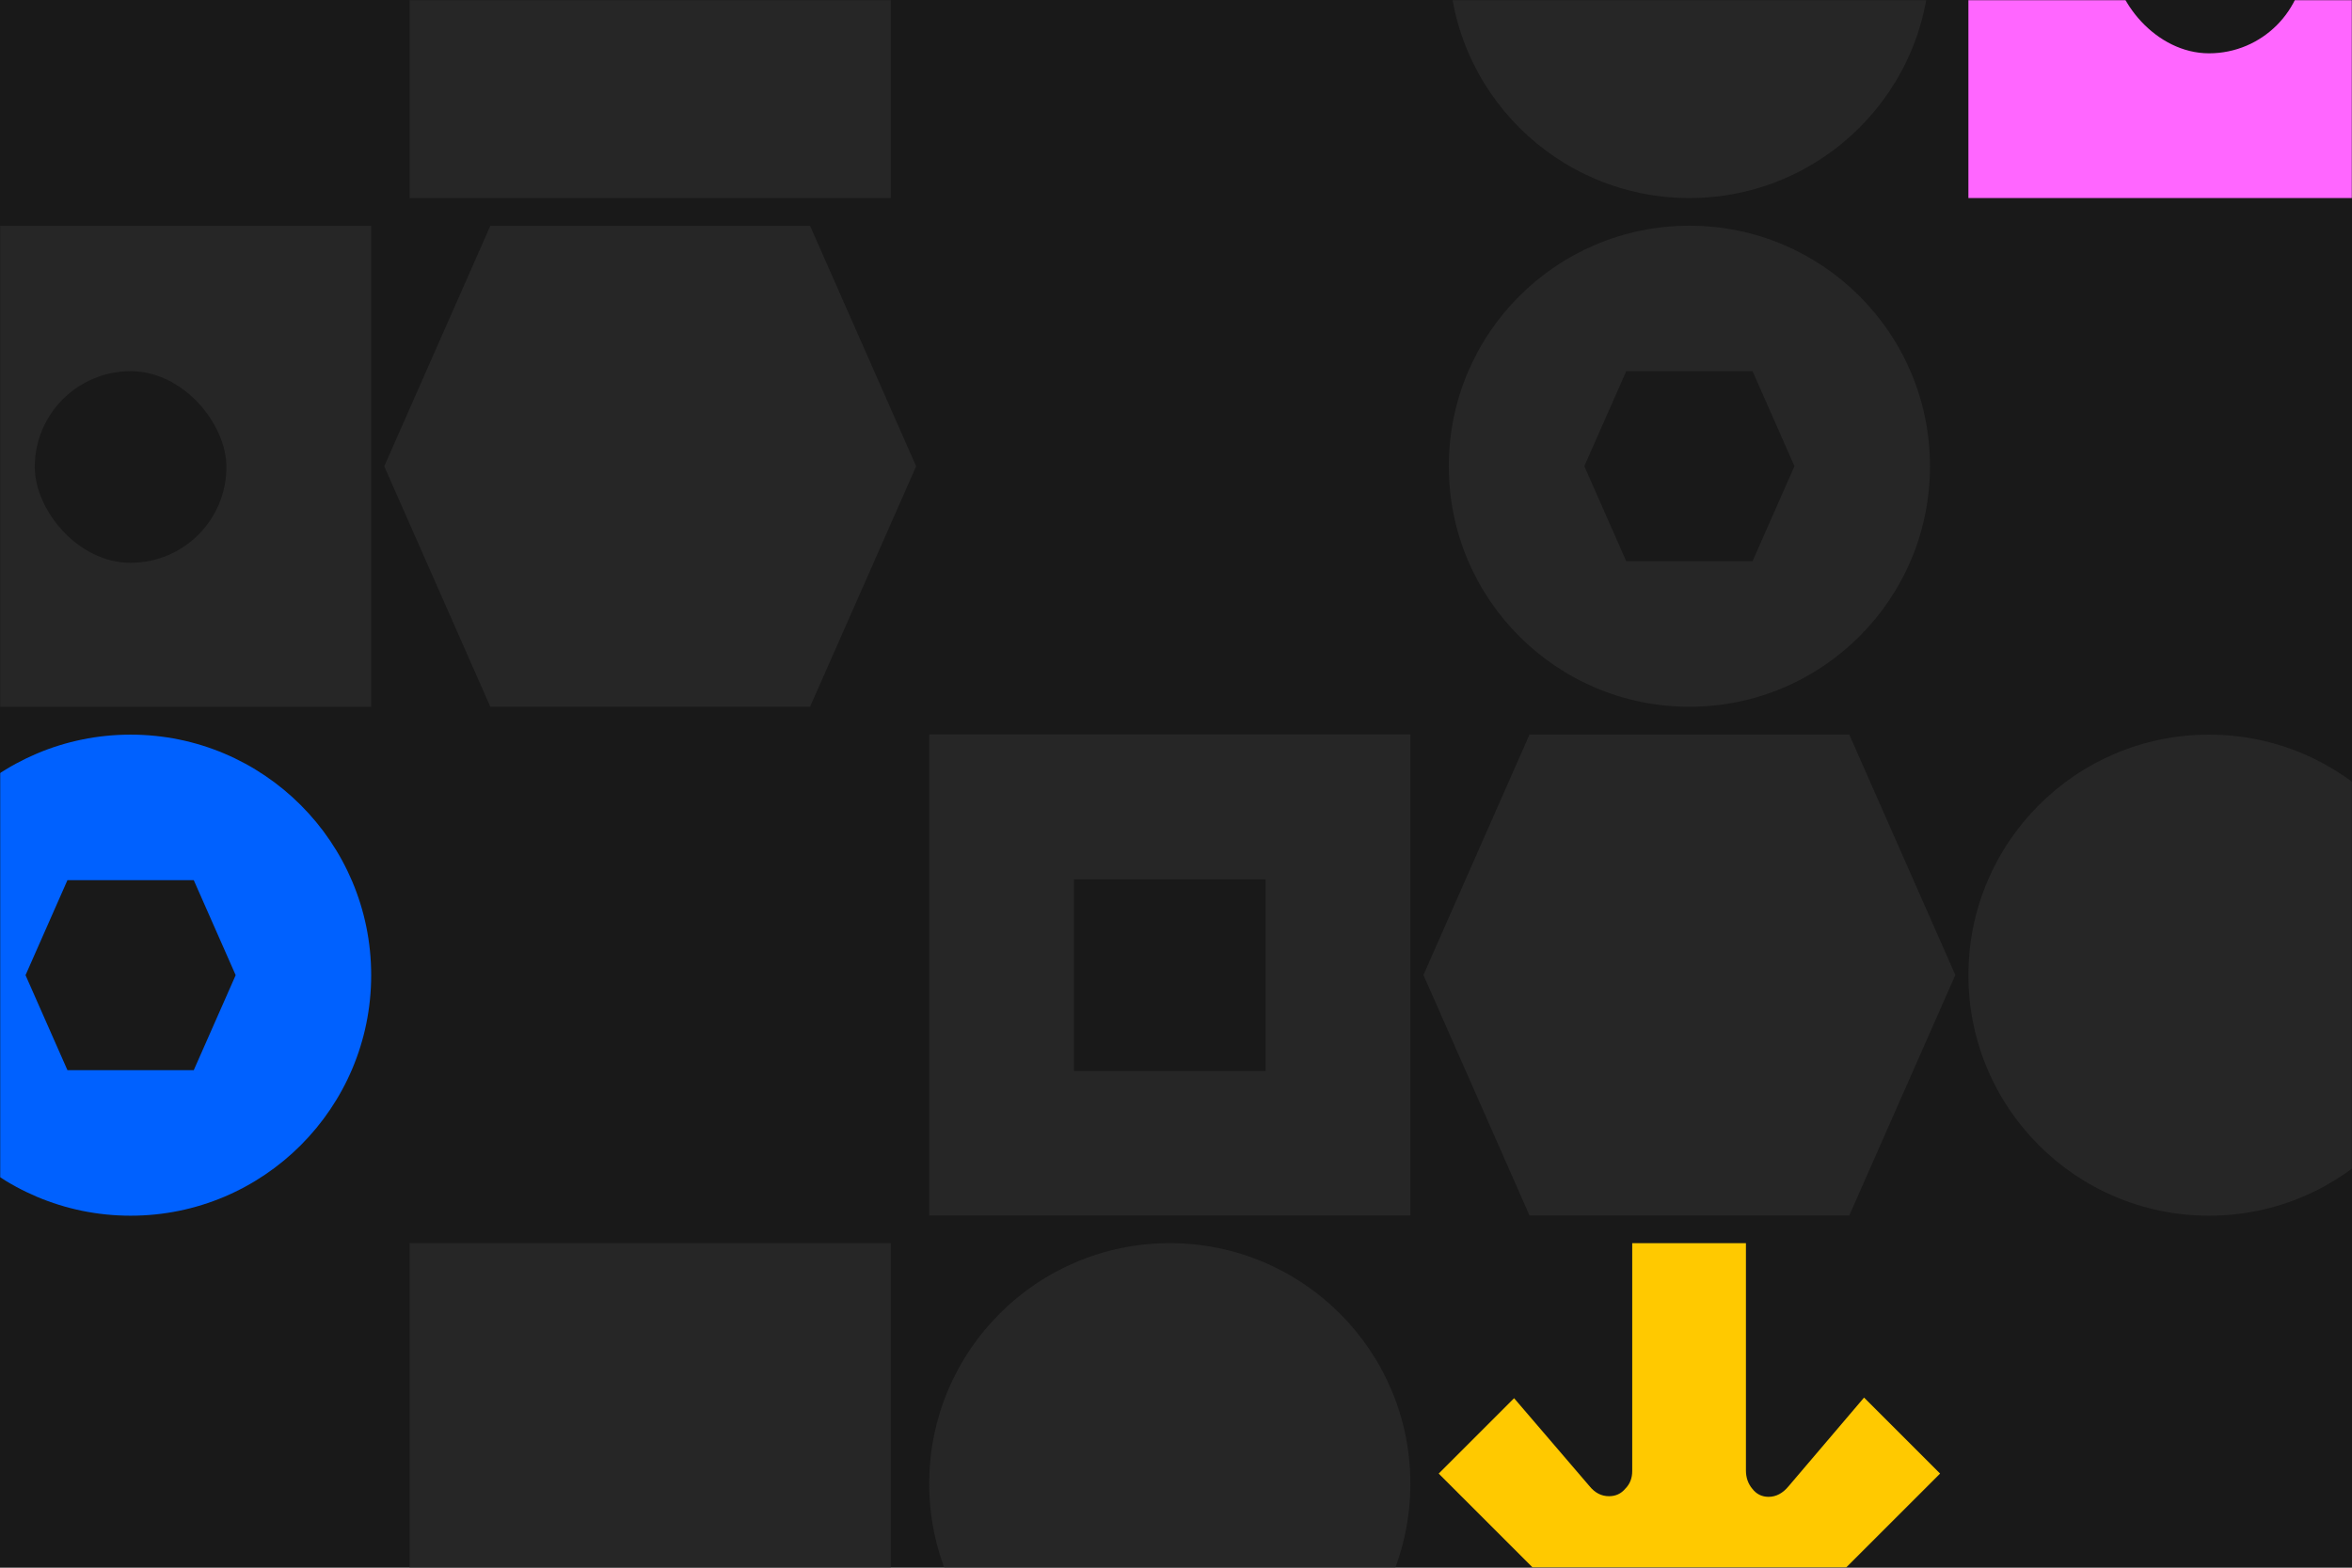<svg width="1440" height="960" viewBox="0 0 1440 960" fill="none" xmlns="http://www.w3.org/2000/svg">
<g clip-path="url(#clip0_26_5574)">
<rect width="1440" height="960" fill="#191919"/>
<mask id="mask0_26_5574" style="mask-type:alpha" maskUnits="userSpaceOnUse" x="0" y="0" width="1440" height="960">
<rect width="1440" height="960" fill="#D9D9D9"/>
</mask>
<g mask="url(#mask0_26_5574)">
<path d="M227.255 138.275H-67.336V432.864H227.255V138.275Z" fill="#262626"/>
<path d="M863.498 449.742H568.906V744.331H863.498V449.742Z" fill="#262626"/>
<path d="M545.376 761.268H250.785V1055.86H545.376V761.268Z" fill="#262626"/>
<path d="M545.376 -173.316H250.785V121.273H545.376V-173.316Z" fill="#262626"/>
<path d="M1499.74 -173.316H1205.15V121.273H1499.74V-173.316Z" fill="#FF66FF"/>
<path d="M300.204 138.272L235.254 285.539L300.204 432.801H495.955L560.905 285.539L495.955 138.272H300.204Z" fill="#262626"/>
<path d="M936.446 449.802L871.496 597.068L936.446 744.331H1132.2L1197.15 597.068L1132.2 449.802H936.446Z" fill="#262626"/>
<path d="M227.255 597.16C227.255 515.814 161.313 449.864 79.96 449.864C-1.386 449.864 -67.336 515.814 -67.336 597.16C-67.336 678.513 -1.386 744.456 79.96 744.456C161.313 744.456 227.255 678.513 227.255 597.16Z" fill="#0061FF"/>
<path d="M1181.62 -26.021C1181.62 -107.366 1115.68 -173.316 1034.32 -173.316C952.977 -173.316 887.027 -107.366 887.027 -26.021C887.027 55.333 952.977 121.275 1034.32 121.275C1115.68 121.275 1181.62 55.333 1181.62 -26.021Z" fill="#262626"/>
<path d="M863.498 908.561C863.498 827.216 797.555 761.266 716.202 761.266C634.856 761.266 568.906 827.216 568.906 908.561C568.906 989.915 634.856 1055.86 716.202 1055.86C797.555 1055.86 863.498 989.915 863.498 908.561Z" fill="#262626"/>
<path d="M1499.74 597.16C1499.74 515.814 1433.8 449.864 1352.44 449.864C1271.1 449.864 1205.15 515.814 1205.15 597.16C1205.15 678.513 1271.1 744.456 1352.44 744.456C1433.8 744.456 1499.74 678.513 1499.74 597.16Z" fill="#262626"/>
<path d="M1181.62 285.506C1181.62 204.16 1115.68 138.21 1034.32 138.21C952.977 138.21 887.027 204.16 887.027 285.506C887.027 366.859 952.977 432.801 1034.32 432.801C1115.68 432.801 1181.62 366.859 1181.62 285.506Z" fill="#262626"/>
<rect x="21.285" y="227.295" width="117.344" height="117.344" rx="58.672" fill="#191919"/>
<rect x="1293.77" y="-84.692" width="117.344" height="117.344" rx="58.672" fill="#191919"/>
<rect x="657.531" y="538.488" width="117.344" height="117.344" fill="#191919"/>
<path d="M995.656 227.295L969.996 285.475L995.656 343.654H1072.99L1098.65 285.475L1072.99 227.295H995.656Z" fill="#191919"/>
<path d="M41.293 538.98L15.633 597.161L41.293 655.34H118.628L144.287 597.161L118.628 538.98H41.293Z" fill="#191919"/>
<path d="M1068.94 900.452C1068.94 904.812 1070.23 908.531 1072.79 911.608C1075.35 914.942 1078.69 916.609 1082.79 916.609C1087.41 916.609 1091.51 914.429 1095.1 910.069L1141.26 855.831L1187.81 902.376L1034.32 1055.86L880.84 902.376L927 856.215L973.16 910.069C976.494 914.172 980.469 916.224 985.085 916.224C989.188 916.224 992.522 914.685 995.087 911.608C997.908 908.787 999.318 905.197 999.318 900.837L999.318 761.268L1068.94 761.268L1068.94 900.452Z" fill="#FFC900"/>
</g>
</g>
<defs>
<clipPath id="clip0_26_5574">
<rect width="1440" height="960" fill="white"/>
</clipPath>
</defs>
</svg>
